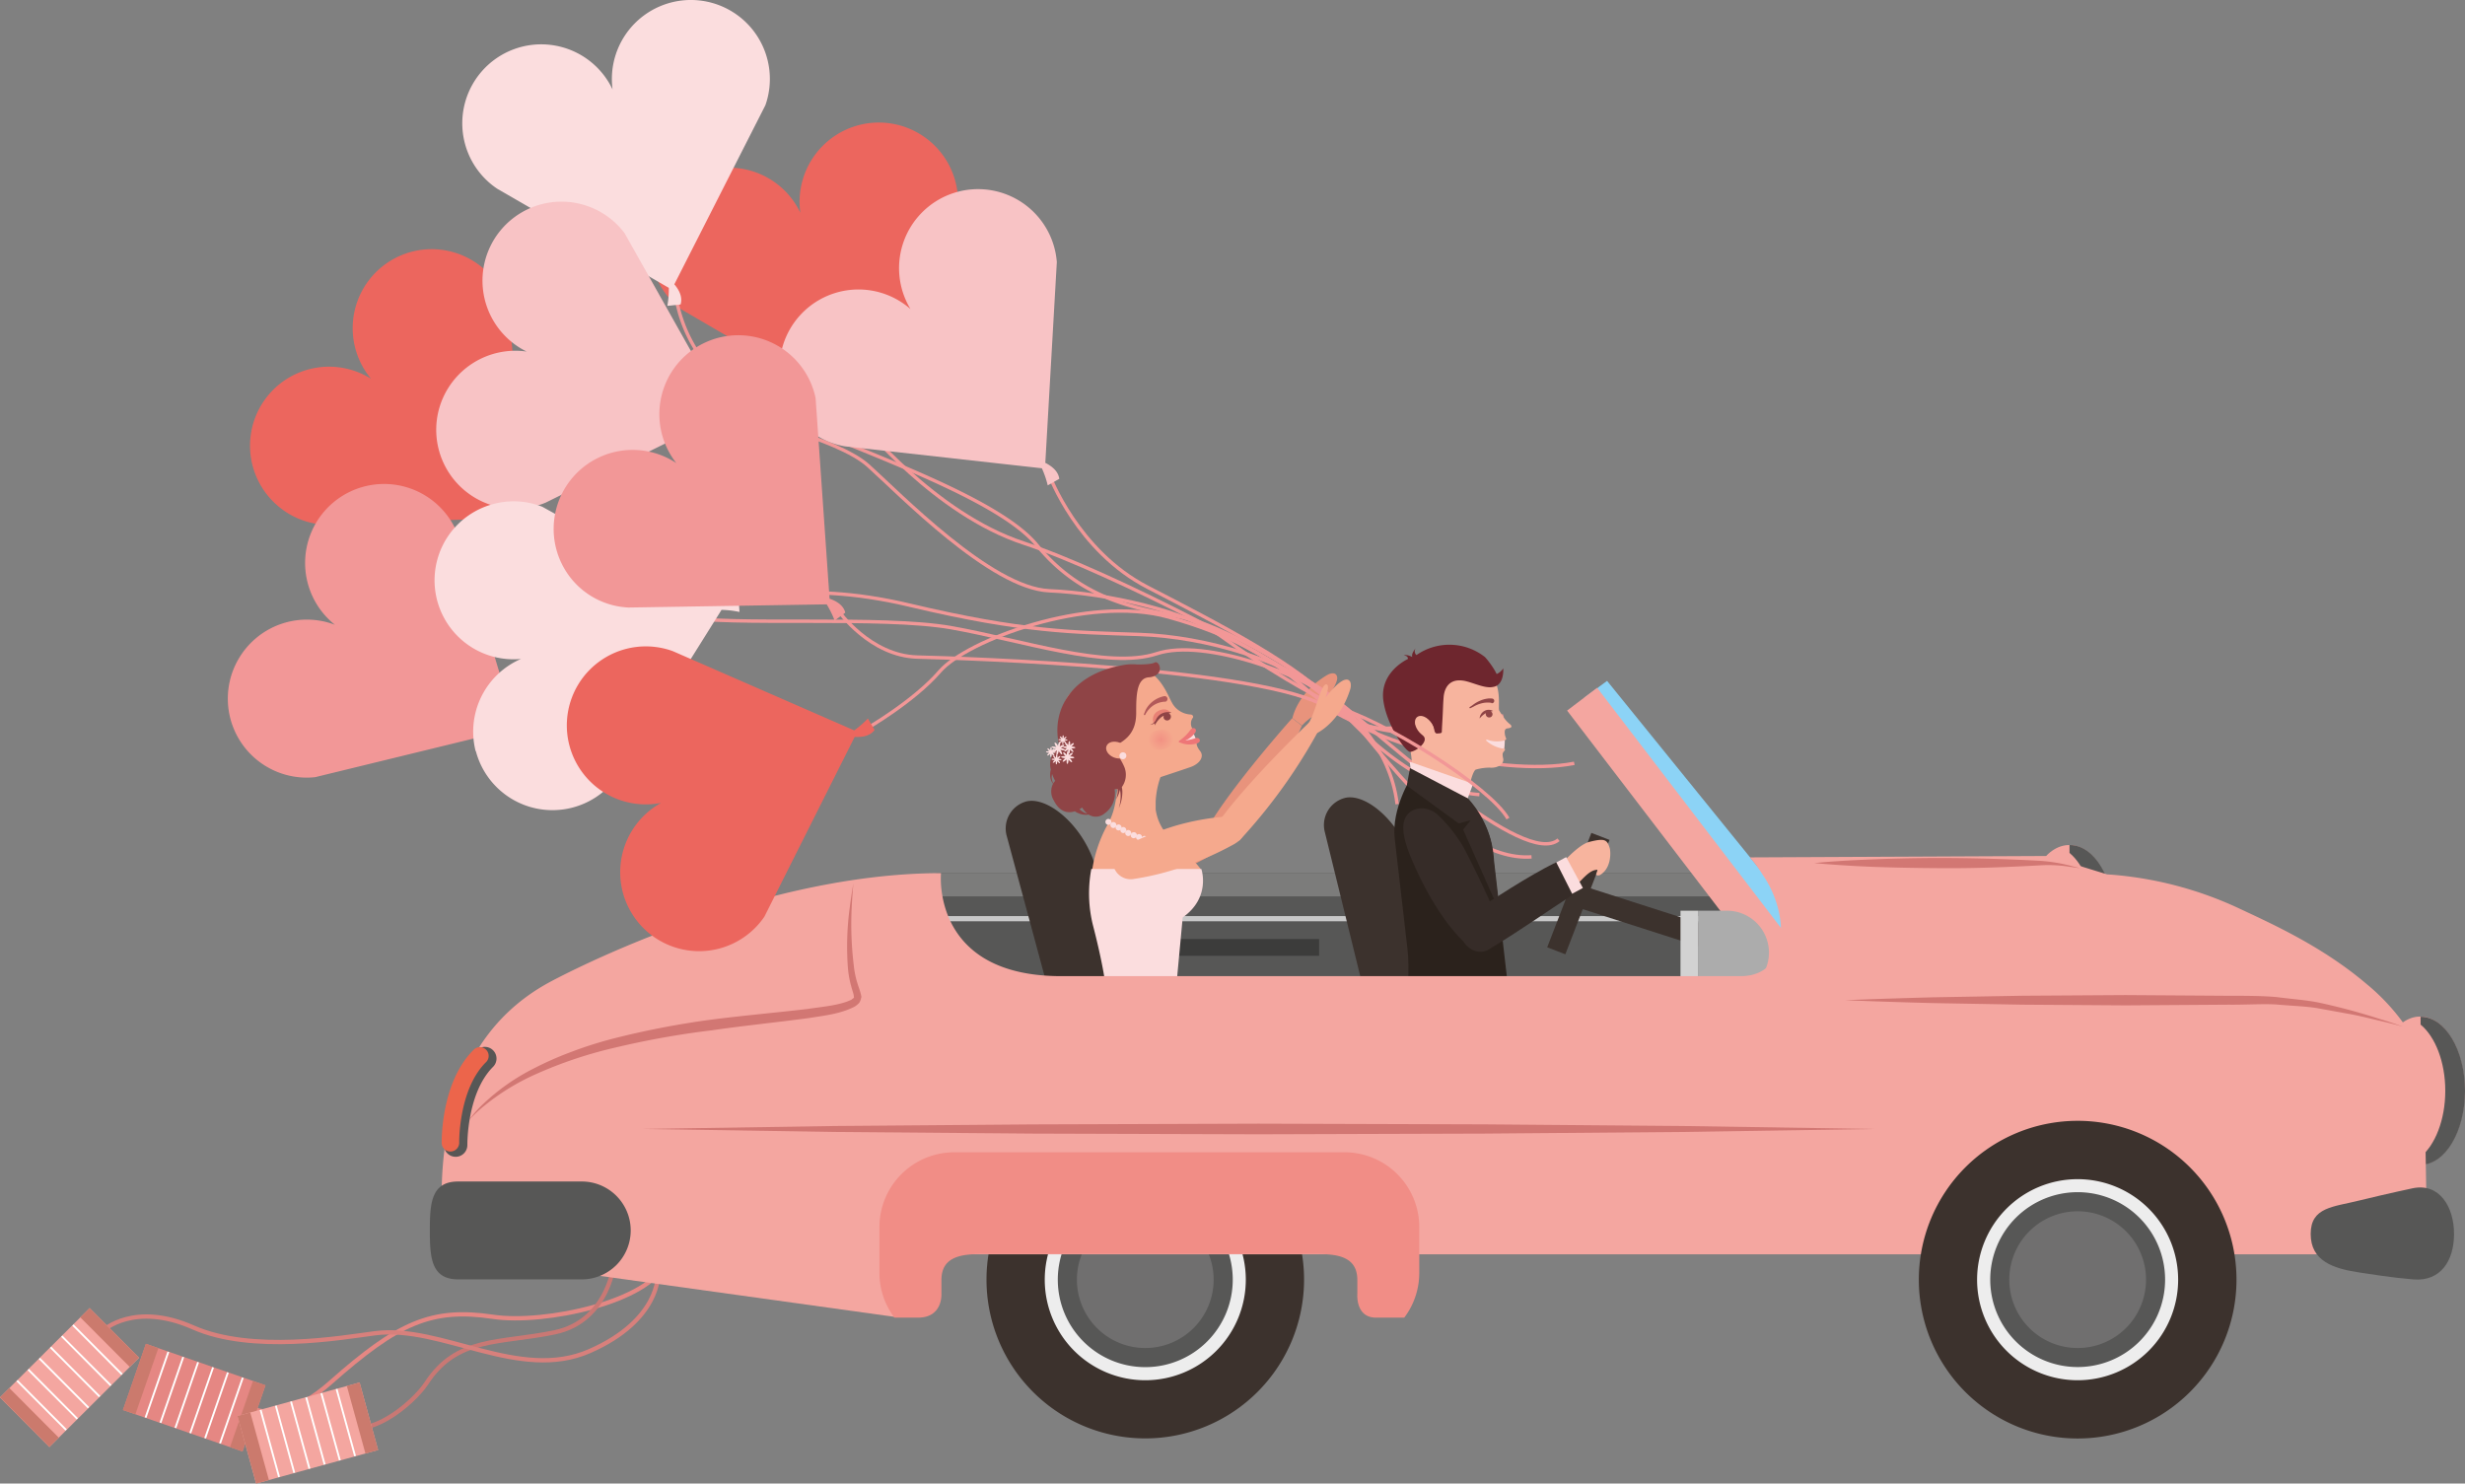 <svg xmlns="http://www.w3.org/2000/svg" xmlns:xlink="http://www.w3.org/1999/xlink" viewBox="0 0 528.91 318.31"><rect x="0" y="0" width="528.91" height="318.31" fill="#808080" stroke="none"/><defs><style>.cls-1,.cls-10,.cls-16,.cls-4,.cls-5,.cls-7{fill:none;stroke-miterlimit:10;}.cls-1{stroke:#e58783;}.cls-1,.cls-5,.cls-7{stroke-width:0.92px;}.cls-2{fill:#e58783;}.cls-3{fill:#cb7a6d;}.cls-4{stroke:#fff;stroke-width:0.4px;}.cls-5{stroke:#c97874;}.cls-6{fill:#f4a6a0;}.cls-7{stroke:#d8807c;}.cls-8{fill:#575756;}.cls-9{fill:#7c7c7b;}.cls-10{stroke:#c8c8c8;stroke-width:1.11px;}.cls-11{fill:#3c3c3b;}.cls-12{fill:#3c322d;}.cls-13{fill:#eed596;}.cls-14{fill:#e8937c;}.cls-15{fill:#ec665e;}.cls-16{stroke:#f29797;stroke-width:0.73px;}.cls-17{fill:#f29797;}.cls-18{fill:#fbddde;}.cls-19{fill:#f8c3c5;}.cls-20{fill:#f5a98d;}.cls-21{fill:#b25a5a;}.cls-22{fill:#ee7677;}.cls-23{fill:#e88175;}.cls-24{fill:url(#radial-gradient);}.cls-25{fill:#8f4446;}.cls-26{fill:#8cd3f6;}.cls-27{fill:#f7b49e;}.cls-28{fill:#6e262e;}.cls-29{fill:#2b221c;}.cls-30{fill:#362c28;}.cls-31{fill:#acacac;}.cls-32{fill:#d2d2d2;}.cls-33{fill:#ededed;}.cls-34{fill:#706f6f;}.cls-35{fill:#d27773;}.cls-36{fill:#f18d86;}.cls-37{fill:#ec654b;}</style><radialGradient id="radial-gradient" cx="-1618.38" cy="605.28" r="2.74" gradientTransform="translate(1302.92 -1210.6) rotate(-31.91)" gradientUnits="userSpaceOnUse"><stop offset="0" stop-color="#f29183"/><stop offset="1" stop-color="#f5a98d"/></radialGradient></defs><title>car</title><g id="Layer_2" data-name="Layer 2"><g id="Capa_1" data-name="Capa 1"><path class="cls-1" d="M49.33,298.51s7.05,11,21.58-1.87,21.7-16.06,34.86-14.11c11.2,1.66,33.82-3.32,36.93-11.62"/><rect class="cls-2" x="34.15" y="286.3" width="15.03" height="27.16" transform="translate(-255.31 241.02) rotate(-70.88)"/><polygon class="cls-3" points="29.05 303.45 26.38 302.53 31.3 288.32 33.98 289.25 29.05 303.45"/><polygon class="cls-3" points="52.04 311.43 49.36 310.49 54.28 296.3 56.96 297.22 52.04 311.43"/><line class="cls-4" x1="36.13" y1="290.05" x2="31.23" y2="304.16"/><line class="cls-4" x1="39.32" y1="291.16" x2="34.43" y2="305.26"/><line class="cls-4" x1="42.51" y1="292.27" x2="37.63" y2="306.37"/><line class="cls-4" x1="45.72" y1="293.38" x2="40.82" y2="307.49"/><line class="cls-4" x1="48.9" y1="294.48" x2="44.01" y2="308.59"/><line class="cls-4" x1="52.1" y1="295.59" x2="47.21" y2="309.7"/><path class="cls-5" d="M131.91,270.29s-1,13.07-12.86,15.56-21,.83-27.6,11C88.72,301,78,310.34,72.16,304.53"/><polygon class="cls-6" points="81.13 311.11 54.95 318.31 50.97 303.81 77.16 296.62 81.13 311.11"/><rect class="cls-3" x="52.91" y="303.17" width="2.84" height="15.03" transform="translate(-80.7 25.65) rotate(-15.43)"/><polygon class="cls-3" points="81.13 311.11 78.41 311.86 74.42 297.37 77.16 296.62 81.13 311.11"/><line class="cls-4" x1="55.92" y1="302.5" x2="59.88" y2="316.9"/><line class="cls-4" x1="59.19" y1="301.61" x2="63.14" y2="316"/><line class="cls-4" x1="62.44" y1="300.71" x2="66.4" y2="315.11"/><line class="cls-4" x1="65.71" y1="299.81" x2="69.66" y2="314.21"/><line class="cls-4" x1="68.96" y1="298.92" x2="72.92" y2="313.32"/><line class="cls-4" x1="72.22" y1="298.02" x2="76.19" y2="312.42"/><path class="cls-7" d="M22.15,285.44s6.64-6.23,19.3-.63,31.88,2.18,39,1.25c14.31-1.87,30.94,10.46,46.08,3.82s14.66-16.49,14.66-16.49"/><rect class="cls-6" x="1.34" y="288.04" width="27.16" height="15.03" transform="translate(-204.21 96.67) rotate(-44.88)"/><polygon class="cls-3" points="12.61 308.46 10.6 310.46 0 299.81 2 297.81 12.61 308.46"/><rect class="cls-3" x="22.12" y="279.45" width="2.83" height="15.03" transform="translate(-195.73 100.35) rotate(-44.91)"/><line class="cls-4" x1="3.66" y1="296.23" x2="14.2" y2="306.81"/><line class="cls-4" x1="6.06" y1="293.84" x2="16.59" y2="304.42"/><line class="cls-4" x1="8.46" y1="291.46" x2="18.99" y2="302.04"/><line class="cls-4" x1="10.85" y1="289.07" x2="21.38" y2="299.65"/><line class="cls-4" x1="13.25" y1="286.68" x2="23.78" y2="297.26"/><line class="cls-4" x1="15.65" y1="284.3" x2="26.18" y2="294.88"/><rect class="cls-8" x="200.9" y="187.35" width="184.35" height="28.18"/><rect class="cls-9" x="200.9" y="187.35" width="184.35" height="4.97"/><line class="cls-10" x1="202" y1="197.11" x2="372.54" y2="197.11"/><rect class="cls-11" x="251.26" y="201.48" width="31.78" height="3.59"/><path class="cls-12" d="M225.36,214l18.27,1.2L235.07,186c-2.51-8.71-10.1-15.09-14.75-14.07a6,6,0,0,0-4.28,7.53Z"/><rect class="cls-13" x="182.39" y="226.58" width="314.62" height="41.99"/><path class="cls-14" d="M263.19,181.44c1.55-1,2.68-2.79,2.06-4.32h0c-.62-1.52-2.41-1.71-4.24-1.49a52.24,52.24,0,0,0-10.69,2.81,64.07,64.07,0,0,0-10.48,5.24c-1.52,1-2.79,2.45-1.92,4.6a3.83,3.83,0,0,0,4.51,2.17,58.13,58.13,0,0,0,10.66-3.58A66.47,66.47,0,0,0,263.19,181.44Z"/><path class="cls-14" d="M264.35,180.47a117.68,117.68,0,0,0,15-24.76l-2.09-1.61s-12.08,13.49-17.7,22.73c0,0-1.18,2.54.75,4C262,182.14,264.35,180.47,264.35,180.47Z"/><path class="cls-14" d="M277.31,154.1s1-5.46,7.48-9.28c.52-.31,1.73-.71,2.06.23.17.46.08,1-.5,2.18a19.42,19.42,0,0,1-2.15,3.2c.95-.58,2.42-1.5,2.71-.85.43,1-4.7,3.5-6.4,5a6.64,6.64,0,0,0-1.11,1.09Z"/><path class="cls-15" d="M59.31,108.27a16.95,16.95,0,0,1,20.3-27,16.95,16.95,0,1,1,29.54-14.63h0l4,43c1.45.47,3,1.34,3.44,3l-2.25,1.76a19.9,19.9,0,0,0-1.79-3.44l-42.45,1.64A16.83,16.83,0,0,1,59.31,108.27Z"/><path class="cls-16" d="M115,112.16s19.14,17.92,30.51,20.1,43.6-.24,58.62,2.42,33.66,9,44.08,5.57,32,4.84,38.27,10.17,24.46,34.64,42.14,33.43"/><path class="cls-17" d="M51.12,141.5a16.94,16.94,0,0,1,20.74-7.45A16.95,16.95,0,1,1,98.3,114.87l12.24,40.68a20.16,20.16,0,0,0,3.84.58l-.93,2.7c-1.67.12-3-1.08-3.91-2.3L67.61,166.75h0a16.94,16.94,0,0,1-16.5-25.24Z"/><path class="cls-16" d="M185,90.84s15.49,19.38,34.63,25.68,58.43,27,64,32.57,13.26,12.23,38.94,4.48"/><path class="cls-15" d="M146,66.27a16.94,16.94,0,1,1,25.73-20.61A17,17,0,1,1,204.1,50.2L184.7,88a19.25,19.25,0,0,0,2.36,3.08l-2.55,1.3c-1.29-1.07-1.41-2.86-1.22-4.37L146,66.27Z"/><path class="cls-16" d="M145,63.48a31.39,31.39,0,0,0,15,22c13.56,8,52.55,19.37,62.48,31.48s21.8,13.56,31.25,15.5,28.34,13.32,32.7,18.41,17.19,18.65,31,19.62"/><path class="cls-18" d="M99.87,31.2a16.94,16.94,0,0,1,31.57-12,16.95,16.95,0,1,1,32.79,3.37h0L144.69,61c1,1.17,1.84,2.74,1.34,4.33l-2.84.29a19.88,19.88,0,0,0,.32-3.86l-36.8-21.25A16.89,16.89,0,0,1,99.87,31.2Z"/><path class="cls-19" d="M94.37,87.17A17,17,0,0,1,113,75.43,16.95,16.95,0,1,1,134,50h0l21.17,37.6c1.51-.17,3.3,0,4.34,1.29l-1.33,2.52a19.74,19.74,0,0,0-3-2.41l-38.09,18.84A16.94,16.94,0,0,1,94.37,87.17Z"/><path class="cls-16" d="M157.91,89.15s21.62,4.72,28.34,10.72,26.33,26.33,38.87,26.88,29.61,4.36,37.24,10,20.7,13.44,23.61,14.17,12.35,9.26,13.81,21.62"/><path class="cls-16" d="M225.18,102s6,16.22,21.07,24,34.21,17.62,39.54,25.13,35.55,15.8,52,12.65"/><path class="cls-19" d="M171.27,90a16.94,16.94,0,0,1,24.09-23.69,16.95,16.95,0,1,1,31.4-10.08h0l-2.47,43.08c1.36.68,2.78,1.77,3,3.43l-2.48,1.4a20.23,20.23,0,0,0-1.26-3.67l-42.23-4.7A16.78,16.78,0,0,1,171.27,90Z"/><path class="cls-18" d="M102.05,161.15a17,17,0,0,1,9.73-19.77A16.94,16.94,0,0,1,106,108.1a16.74,16.74,0,0,1,10.36.63h0l37.75,20.91c1.2-.93,2.8-1.74,4.37-1.18l.19,2.84a20.57,20.57,0,0,0-3.85-.45l-22.55,36a17,17,0,0,1-30.17-5.7Z"/><path class="cls-16" d="M157.12,129.59s13.56-5.57,38,.24,35.11,5.82,49.4,6.3S276,141.7,286.7,150.18s40.44,36.09,47.71,30"/><path class="cls-16" d="M179.89,131.05s6.78,9.69,17,9.93,74.62,2.36,87.94,10.84,17.65,2.72,28.31-.19"/><path class="cls-17" d="M124.22,125.91a16.95,16.95,0,0,1,20.9-26.55A16.94,16.94,0,1,1,175,85.4h0l3,43.05c1.44.5,3,1.4,3.37,3l-2.28,1.7a20.54,20.54,0,0,0-1.71-3.48l-42.49.68A16.81,16.81,0,0,1,124.22,125.91Z"/><path class="cls-20" d="M257.56,186.35h0a45.16,45.16,0,0,0-5.59-5.81,10.44,10.44,0,0,1-4-6.87c0-.88,0,0,0-1.77a18.64,18.64,0,0,1,1.47-6.3l-10.24-1.49a10.38,10.38,0,0,1,.7,4.37c-.51,3.15-.59,5.68-2.51,8.93A29.19,29.19,0,0,0,234.3,187l0,.31h23.27v-.94Z"/><path class="cls-18" d="M251.36,180.54a.64.64,0,0,0,.76.5.63.63,0,0,0,.5-.75.64.64,0,0,0-.75-.51A.65.65,0,0,0,251.36,180.54Z"/><path class="cls-18" d="M250.07,180.64a.63.63,0,0,0,.76.5.64.64,0,0,0,.5-.76.64.64,0,0,0-1.26.26Z"/><path class="cls-18" d="M248.75,180.61a.64.64,0,1,0,.5-.76A.64.64,0,0,0,248.75,180.61Z"/><path class="cls-18" d="M247.5,180.51a.65.65,0,0,0,.76.5.64.64,0,0,0,.5-.76.65.65,0,0,0-.76-.51A.66.66,0,0,0,247.5,180.51Z"/><path class="cls-18" d="M246.21,180.35a.65.65,0,0,0,.76.51.64.64,0,1,0-.76-.51Z"/><path class="cls-18" d="M244.93,180.12a.64.64,0,0,0,.76.5.64.64,0,1,0-.76-.5Z"/><path class="cls-18" d="M243.76,179.73a.65.65,0,0,0,.77.5.64.64,0,0,0-.26-1.26A.64.64,0,0,0,243.76,179.73Z"/><path class="cls-18" d="M242.62,179.33a.63.63,0,0,0,.75.5.64.64,0,1,0-.25-1.25A.62.62,0,0,0,242.62,179.33Z"/><path class="cls-18" d="M241.45,178.86a.64.64,0,0,0,1.26-.26.64.64,0,0,0-.76-.5A.64.64,0,0,0,241.45,178.86Z"/><path class="cls-18" d="M240.4,178.22a.64.64,0,0,0,.75.51.67.67,0,0,0,.51-.76.65.65,0,0,0-.76-.51A.63.63,0,0,0,240.4,178.22Z"/><path class="cls-18" d="M239.38,177.66a.64.64,0,1,0,1.26-.25.64.64,0,0,0-.76-.5A.63.63,0,0,0,239.38,177.66Z"/><path class="cls-18" d="M238.27,177.15a.63.63,0,0,0,.75.5.64.64,0,1,0-.25-1.26A.63.63,0,0,0,238.27,177.15Z"/><path class="cls-18" d="M237.2,176.47a.64.64,0,1,0,.5-.76A.64.64,0,0,0,237.2,176.47Z"/><path class="cls-20" d="M251.6,151a4.84,4.84,0,0,0,3.8,2.3c.51,0,.78.47.51.75a2.07,2.07,0,0,0-.1,2.21c.28.68-.08,1,.27,1.41.14.18.12.78.28.86s.66.38.43.73c0,0-.28.62.71,1.87s-.17,2.78-2,3.43c-1.13.41-6.18,2.07-7.39,2.48a63.68,63.68,0,0,1-7.55,2.28,17.24,17.24,0,0,1-3.44-.33c-5.34-.22-13.53-8.57-8.22-19.16,1.38-2.73,7.78-6.11,12.59-6.81a6.9,6.9,0,0,1,6.12,1.87c1.94,1.68,3,4.19,3.66,5.51Z"/><path class="cls-21" d="M249.94,150.55a5,5,0,0,0-2.43.78,5.24,5.24,0,0,0-1.77,2,.15.15,0,0,1-.2.1.17.17,0,0,1-.09-.21l.35-.85a5.35,5.35,0,0,1,1.25-1.63,6,6,0,0,1,2.74-1.37h0a.61.61,0,0,1,.22,1.2Z"/><path class="cls-18" d="M256.06,157.39a4,4,0,0,1,.56,1.4l-2.7.2Z"/><path class="cls-22" d="M255.85,156.27c-.22.09-.36.23-.7.72a11.14,11.14,0,0,1-2.1,1.95c-.16.11-.09.34.08.31a5.16,5.16,0,0,0,3.32-2.06s.35-.56,0-.83A.57.57,0,0,0,255.85,156.27Z"/><path class="cls-22" d="M257,158.36c-.24-.06-.44,0-1,.18a10.07,10.07,0,0,1-2.83.4c-.2,0-.28.23-.13.3a5.21,5.21,0,0,0,3.91.22s.61-.26.49-.68A.55.55,0,0,0,257,158.36Z"/><path class="cls-23" d="M251.17,152.88c-.56-.7-1.55-1-2.87-.21a2,2,0,0,0-.58,2.8,7.8,7.8,0,0,1,1.44-1.71A4.38,4.38,0,0,1,251.17,152.88Z"/><path class="cls-24" d="M252.21,158.14c.2,1.17-1.05,2.36-2.81,2.67s-3.35-.39-3.55-1.55,1.05-2.36,2.81-2.67S252,157,252.21,158.14Z"/><path class="cls-25" d="M247.77,142.15c-.88.5-3.82.41-3.89.41a10.52,10.52,0,0,0-2.89.14c-12.58,2.22-15.51,11.3-13.56,17.72a4.15,4.15,0,0,0-2,2.55,4.57,4.57,0,0,0,.05,2.14,4,4,0,0,0-.12,1.62,2.88,2.88,0,0,0,.59,1.43,3.69,3.69,0,0,0,.17,3.6c1.35,2.67,3.19,2.73,4.5,2.31a4.58,4.58,0,0,0,1.73.7,3.38,3.38,0,0,0,1.23,0,2.87,2.87,0,0,0,3.39-.21,5.28,5.28,0,0,0,2.19-5.2,5.19,5.19,0,0,0,.64-.09,4.14,4.14,0,0,1,0,.86,5.61,5.61,0,0,1-.34,1.37,6,6,0,0,0,.64-1.3,6.49,6.49,0,0,0,.19-.76c0,.1.05.21.07.3a7.08,7.08,0,0,1,.09,1.22,9,9,0,0,1-.4,2.45,8.4,8.4,0,0,0,.77-3.71,7.86,7.86,0,0,0-.11-.83,4.47,4.47,0,0,0,.58-4.2,12.22,12.22,0,0,0-2.86-4.17c2.53-1.39,5.37-2.72,5.36-7.54,0-3.46,0-7.48,2.74-7.64a2.87,2.87,0,0,0,.64-.1h0C250,144.5,248.66,141.64,247.77,142.15ZM226,168.08a2.68,2.68,0,0,1-.34-1.37,3.62,3.62,0,0,1,.09-.66,10.39,10.39,0,0,0,.65,1.5A2.63,2.63,0,0,0,226,168.08Zm6.51,6.19a4,4,0,0,1-.88-.64,4.6,4.6,0,0,0,.56-.37,4.72,4.72,0,0,0,1.11,1.29A3.24,3.24,0,0,1,232.47,174.27Z"/><path class="cls-18" d="M228.33,159.81c-.06-.1-.4,0-.77.23l-.19.13.06-.22c.1-.42.08-.79,0-.82s-.3.29-.4.72a2.07,2.07,0,0,0,0,.22l-.1-.2c-.24-.37-.51-.61-.61-.55s0,.42.22.79l.13.19a.79.79,0,0,0-.22-.06c-.43-.1-.78-.09-.81,0s.28.29.71.39l.23,0-.2.11c-.37.23-.62.5-.55.61s.41,0,.78-.23l.19-.13a.9.9,0,0,0-.06.22c-.11.42-.08.79,0,.82s.3-.3.4-.72a1.7,1.7,0,0,0,0-.22l.12.2c.23.37.49.61.6.55s0-.42-.22-.79a1.24,1.24,0,0,0-.14-.18l.22.06c.43.09.79.07.82,0s-.29-.3-.71-.4l-.23,0,.2-.11C228.16,160.19,228.41,159.92,228.33,159.81Z"/><path class="cls-18" d="M230.5,162.55c0-.12-.31-.23-.71-.25h-.21a1.07,1.07,0,0,0,.16-.14c.3-.26.49-.54.41-.63s-.38.06-.68.33l-.15.15,0-.21c0-.4-.06-.72-.17-.73s-.22.3-.24.7a1.55,1.55,0,0,0,0,.21l-.13-.16c-.26-.29-.55-.48-.63-.4s.06.38.32.67l.15.15-.22,0c-.39,0-.71.05-.72.16s.31.23.71.25h.21l-.17.13c-.29.27-.47.55-.4.64s.37-.06.68-.33l.15-.14a1.25,1.25,0,0,0,0,.21c0,.39,0,.72.15.73s.23-.31.25-.71a1.48,1.48,0,0,0,0-.21.91.91,0,0,0,.13.16c.27.3.55.48.63.4s-.06-.37-.32-.67a1.06,1.06,0,0,0-.15-.15l.21,0C230.16,162.73,230.5,162.66,230.5,162.55Z"/><path class="cls-18" d="M227.77,163c0-.09-.23-.17-.53-.19h-.16l.13-.1c.22-.19.35-.41.3-.47s-.29,0-.51.25a.52.52,0,0,0-.11.1c0-.05,0-.1,0-.16,0-.29,0-.54-.13-.54s-.17.23-.18.53v.16a1.47,1.47,0,0,1-.1-.13c-.2-.22-.41-.36-.48-.3s0,.29.25.51l.11.11-.16,0c-.29,0-.54,0-.55.13s.24.17.54.18h.15l-.12.09c-.23.2-.36.41-.31.47s.29,0,.51-.24a.57.57,0,0,0,.11-.11c0,.05,0,.1,0,.16,0,.3,0,.54.12.55s.16-.24.19-.53v-.16a.53.53,0,0,0,.1.12c.19.22.4.36.47.3s0-.28-.25-.5l-.1-.11h.15C227.52,163.17,227.76,163.11,227.77,163Z"/><path class="cls-18" d="M230.73,160.41c0-.11-.29-.21-.66-.23h-.2l.15-.12c.28-.25.45-.51.38-.59s-.36,0-.63.3l-.15.14a1.23,1.23,0,0,0,0-.2c0-.37,0-.68-.15-.69s-.21.3-.23.67a.67.67,0,0,0,0,.2,1.83,1.83,0,0,0-.13-.16c-.25-.28-.52-.45-.59-.37s.05.35.3.63l.13.14-.19,0c-.37,0-.68.05-.68.15s.29.21.66.23h.2l-.16.12c-.27.25-.45.52-.38.6s.36-.06.64-.3c.06,0,.1-.1.15-.15l0,.2c0,.37,0,.68.15.69s.22-.29.24-.67v-.2a.91.91,0,0,0,.13.16c.24.28.51.45.59.38s-.06-.36-.31-.64l-.13-.14.19,0C230.42,160.58,230.72,160.51,230.73,160.41Z"/><path class="cls-18" d="M229.05,158.79c0-.08-.21-.15-.48-.17h-.15l.12-.09c.2-.19.33-.38.28-.43s-.26,0-.47.22l-.1.1a.77.77,0,0,1,0-.15c0-.27,0-.49-.12-.5s-.16.21-.17.49v.14l-.09-.11c-.18-.2-.37-.33-.44-.27s.05.25.23.46l.1.1-.14,0c-.28,0-.51,0-.51.12s.22.15.48.17h.15a.44.44,0,0,0-.11.09c-.2.18-.32.37-.28.43s.27,0,.47-.22l.1-.1s0,.09,0,.14c0,.27,0,.5.11.5s.15-.21.17-.48a.38.38,0,0,0,0-.15l.09.11c.18.21.37.33.43.28s0-.26-.22-.46a.52.52,0,0,0-.1-.11l.15,0C228.83,158.91,229.05,158.86,229.05,158.79Z"/><path class="cls-18" d="M226.55,161.42c0-.09-.24-.17-.54-.18a.85.85,0,0,0-.16,0,.69.69,0,0,0,.13-.11c.23-.2.36-.41.3-.47s-.28,0-.51.24l-.11.11s0-.1,0-.15c0-.31,0-.55-.12-.56s-.17.24-.19.54V161l-.1-.13c-.2-.22-.41-.36-.48-.3s.05.29.25.51l.11.11H225c-.29,0-.55,0-.55.12s.24.17.54.19h.15l-.12.1c-.23.2-.36.41-.3.48s.28,0,.51-.25l.11-.11s0,.1,0,.16c0,.3,0,.54.12.55s.18-.23.2-.53v-.16l.09.12c.21.22.42.36.49.3s0-.28-.25-.5a.63.63,0,0,0-.11-.12H226C226.3,161.56,226.54,161.51,226.55,161.42Z"/><path class="cls-20" d="M240.25,159.35c1.23.48,1.94,1.58,1.59,2.45s-1.61,1.2-2.83.72-1.93-1.58-1.59-2.45S239,158.87,240.25,159.35Z"/><path class="cls-18" d="M241.58,161.78a.75.75,0,0,1-.24,1,.76.76,0,0,1-1.05-.24.76.76,0,0,1,1.29-.8Z"/><path class="cls-25" d="M246.75,155.51a2,2,0,0,0,1.24-1,2.76,2.76,0,0,1,.87-1.16,2.93,2.93,0,0,1,2.49-.46l-.58.2a.7.7,0,0,1,.37.29.81.81,0,0,1-1.37.86.8.8,0,0,1-.06-.69,5.5,5.5,0,0,0-.48.28,5.2,5.2,0,0,0-1.45,1.81,2.85,2.85,0,0,1,0-.51A1.73,1.73,0,0,1,246.75,155.51Z"/><path class="cls-18" d="M237.07,220.69l14.47.06,2.23-23.9c6.13-4.34,4-10.4,4-10.4H234.16a28.32,28.32,0,0,0,.32,11.94C238.29,213.05,238.11,219.34,237.07,220.69Z"/><path class="cls-12" d="M292.81,213.29,311,214.93l-7.85-29.35c-2.29-8.77-9.73-15.33-14.39-14.42a6,6,0,0,0-4.48,7.42Z"/><polygon class="cls-12" points="377.52 207.24 337.83 194.5 339.31 189.97 378.99 202.7 377.52 207.24"/><rect class="cls-12" x="325.52" y="189.65" width="26.31" height="4.17" transform="translate(37.82 438.62) rotate(-68.89)"/><polygon class="cls-26" points="390.39 202.31 383.93 207.2 339.93 149.69 344.83 146.09 390.39 202.31"/><polygon class="cls-6" points="387.05 205.51 380.59 210.4 336.25 152.46 342.7 147.57 387.05 205.51"/><path class="cls-27" d="M323.94,155.34a6.14,6.14,0,0,1-1.26-1.37c-.29-.4-.61-.89-1-1.5a2.56,2.56,0,0,1-.07-.61c0-1.27.17-3.61-.77-5.6a6,6,0,0,0-2.46-5c-7.25-4.53-15.3,0-15.95.38,0,0-5.77,2.58-5.09,8.46.6,5.21,2.65,9.3,5.27,10.85a19.68,19.68,0,0,1,.35,3.42c.12,1.87-.23,10.21-.23,10.21l12.49-1.44c-.81-1.44.47-7.32,1.39-8a10.87,10.87,0,0,1,3-.44c1.74.17,3.2-.77,2.92-2a3.12,3.12,0,0,1-.11-1c.11-.4.38-.51.49-.82.05-.14,0-.22-.18-.26a8.74,8.74,0,0,0,.16-1.8c.35-.11.32-.36.23-.51a3,3,0,0,1-.22-.73c-.05-.49-.16-1.22.56-1.3C324.77,156.15,324.25,155.58,323.94,155.34Z"/><path class="cls-28" d="M302.1,141.39c0-.78-.9-.74-.9-.74.72-.33,1.83.32,1.83.32-.28-.75.73-1.88.73-1.88a1.09,1.09,0,0,0,.17,1.46,12.34,12.34,0,0,1,14.71.44,18.32,18.32,0,0,1,2.13,2.93c.12.23.25.47.36.7a3.28,3.28,0,0,0,1.42-1.22s.3,3.69-2.26,4c-1.48.3-3.52-.62-5.3-1.13-3.39-1-5,.65-5.24,3.34-.14,1.9-.11,2.39-.25,4.87-.05.93-.08,1.19-.13,2.52,0,.39-.55.33-1,.38s-.58-.6-.63-.79a3.52,3.52,0,0,0-2.31-2.68c-.93-.29-1.24.07-1.51.5-.68,1,.36,2.07,1.59,3.62.91,1.15-1.52,3.13-2.89,3.29-1,.11-5.21-5.94-5.82-11.2C296.12,144.06,302.1,141.39,302.1,141.39Z"/><path class="cls-27" d="M307.07,155.06c.8,1.17.81,2.48,0,2.93s-2.07-.14-2.86-1.31-.82-2.49,0-2.93S306.27,153.89,307.07,155.06Z"/><path class="cls-25" d="M320,150.8a5.31,5.31,0,0,0-2.3.16,6.49,6.49,0,0,0-1.52.65l-.69.34h0a.13.13,0,0,1-.17-.05.14.14,0,0,1,0-.16l.66-.45a6.62,6.62,0,0,1,1.51-.91,5.87,5.87,0,0,1,1.77-.5,3.07,3.07,0,0,1,.83,0h.09a.48.48,0,1,1-.13,1Z"/><path class="cls-18" d="M319.1,158.7s-.31-.07-.19.22a6.82,6.82,0,0,0,3.82,1.72l0-.15a7.17,7.17,0,0,0,.11-1.63A6.25,6.25,0,0,1,319.1,158.7Z"/><path class="cls-25" d="M319.87,152.65l.49-.1a1.86,1.86,0,0,0-1.88,0,2,2,0,0,0-.71.69,1.88,1.88,0,0,0-.29.91,5.35,5.35,0,0,1,1.27-1.11s0,0,.06,0a.73.73,0,0,0,0,.29.71.71,0,0,0,.8.6.68.68,0,0,0,.63-.76A.62.62,0,0,0,319.87,152.65Z"/><polygon class="cls-18" points="302.49 163.44 316.08 168.18 314.9 171.36 302.87 166.71 302.49 163.44"/><path class="cls-29" d="M302,203.61c-.6-5.29-2.25-19.52-2.74-23.68-.74-6.44,3.56-13.18,3.56-13.18l12.1,4.58s4.59,5.23,5.21,10.57l5.29,45.78c-2.19.49-20,4.35-24.89,1.71C300.57,229.39,302.9,211.09,302,203.61Z"/><path class="cls-30" d="M301.85,168.56l.69-3.76L315,171.33a21.37,21.37,0,0,1,5.57,13.32l1.28,11.12L313.94,178l1.63-2-2.56.68Z"/><path class="cls-27" d="M334.92,185.54s3.65-4.3,6.11-4.91c3.43-.87,3.82-.4,4.36,1.33.23.73.43,4.23-2,5.73a.84.84,0,0,1-.94,0s.36-1.07.32-1.07c-1.91,0-3.35,2.36-5.34,4Z"/><rect class="cls-18" x="335.04" y="184.18" width="2.99" height="7.53" transform="translate(-48.9 183.13) rotate(-28.47)"/><path class="cls-30" d="M301.1,177.92c.11,2.63,1.53,6,3.06,9.27,5.12,10.92,10.18,15.09,10.18,15.09l6.68-5.82s-3-7.07-6.92-14.54a31.38,31.38,0,0,0-5.7-7.19C305.7,172.35,300.88,173.17,301.1,177.92Z"/><path class="cls-30" d="M316.1,195.7c4-2.56,11.4-7.52,17.81-10.71l3.54,7c-5.35,3.46-11.37,7.73-18,11.72C315.57,206.05,310,199.6,316.1,195.7Z"/><path class="cls-31" d="M370.56,195.4h-6.22v18h6.22a9,9,0,0,0,0-18Z"/><rect class="cls-32" x="360.58" y="195.4" width="3.76" height="17.97"/><path class="cls-12" d="M279.81,274.55a34.07,34.07,0,1,1-34.07-34.07A34.07,34.07,0,0,1,279.81,274.55Z"/><path class="cls-33" d="M267.31,274.55A21.57,21.57,0,1,1,245.74,253,21.57,21.57,0,0,1,267.31,274.55Z"/><path class="cls-8" d="M264.51,274.55a18.77,18.77,0,1,1-18.77-18.76A18.77,18.77,0,0,1,264.51,274.55Z"/><path class="cls-34" d="M260.41,274.55a14.67,14.67,0,1,1-14.67-14.66A14.67,14.67,0,0,1,260.41,274.55Z"/><path class="cls-6" d="M528.82,234c0,8.77-4.27,15.88-9.53,15.88s-9.53-7.11-9.53-15.88,4.26-15.89,9.53-15.89S528.82,225.26,528.82,234Z"/><path class="cls-8" d="M519.38,218.15h0v1.68c3.14,2.59,5.3,8,5.3,14.21s-2.16,11.61-5.3,14.2v1.68h0c5.26,0,9.53-7.11,9.53-15.88S524.64,218.15,519.38,218.15Z"/><path class="cls-6" d="M453.54,197.2c0,8.77-4.27,15.89-9.54,15.89s-9.52-7.12-9.52-15.89,4.26-15.89,9.52-15.89S453.54,188.43,453.54,197.2Z"/><path class="cls-8" d="M444.1,181.31h-.05V183c3.14,2.6,5.3,8,5.3,14.21s-2.16,11.61-5.3,14.2v1.68h.05c5.27,0,9.53-7.12,9.53-15.89S449.37,181.31,444.1,181.31Z"/><path class="cls-6" d="M520.82,269.12l-.61-36.84a22.15,22.15,0,0,0-4.49-12.73,44.87,44.87,0,0,0-7.91-8.41c-9.41-8-20.05-12.8-27.2-16.15a79.25,79.25,0,0,0-28.51-7.39l-12.75-3.94-63.91.3a23.75,23.75,0,0,1,2.77,3.73c5.88,8.42,5.84,21.75-4.74,21.75H227.69c-28,0-25.78-22.1-25.78-22.1-41.25,0-84,23.4-84,23.4-26.52,14.36-23.57,47-22.47,58.38l96.7,13.45,8.65-13.45Z"/><path class="cls-12" d="M479.88,274.55a34.08,34.08,0,1,1-34.08-34.07A34.08,34.08,0,0,1,479.88,274.55Z"/><path class="cls-33" d="M467.36,274.55A21.57,21.57,0,1,1,445.8,253,21.57,21.57,0,0,1,467.36,274.55Z"/><path class="cls-8" d="M464.56,274.55a18.76,18.76,0,1,1-18.76-18.76A18.76,18.76,0,0,1,464.56,274.55Z"/><path class="cls-34" d="M460.47,274.55a14.67,14.67,0,1,1-14.67-14.66A14.67,14.67,0,0,1,460.47,274.55Z"/><path class="cls-8" d="M135.33,264a10.5,10.5,0,0,1-10.5,10.5H98.31c-5.8,0-6.08-4.7-6.08-10.5h0c0-5.8.28-10.5,6.08-10.5h26.52a10.5,10.5,0,0,1,10.5,10.5Z"/><path class="cls-8" d="M526.56,264.75c0,5.79-2.92,10.23-8.7,9.76-4.63-.38-9.11-1.11-11.56-1.48-5.73-.85-10.5-2.49-10.5-8.28h0c0-5.81,4.88-5.77,10.5-7.19,1.27-.32,6.79-1.63,11.35-2.6,5.79-1.23,8.91,4,8.91,9.79Z"/><path class="cls-35" d="M183.12,189.56s-.21,1.77-.36,4.89a73.8,73.8,0,0,0,.45,12.84,19.4,19.4,0,0,0,.87,4c.23.75.41,1.11.68,2.21,0,.23.14.26,0,.66a3,3,0,0,1-.39,1,4.42,4.42,0,0,1-1.14.9c-3.1,1.52-6.31,1.83-9.65,2.37-6.68.9-13.78,1.61-20.83,2.63a185,185,0,0,0-20.54,3.66,93,93,0,0,0-17.19,5.73,49.23,49.23,0,0,0-10.93,6.66,30.75,30.75,0,0,0-2.69,2.42l-.92.89.83-1a24.73,24.73,0,0,1,2.48-2.66,45.48,45.48,0,0,1,10.67-7.48,72.77,72.77,0,0,1,8-3.54,85.78,85.78,0,0,1,9.29-2.95,184.45,184.45,0,0,1,20.72-4c7.11-.92,14.25-1.53,20.87-2.32,3.23-.48,6.62-.75,9.1-1.86.36-.13.46-.32.69-.46,0-.06,0,0,.07,0s0-.3,0-.43c0-.35-.37-1.38-.53-2a21.16,21.16,0,0,1-.75-4.23,62.08,62.08,0,0,1,.44-13C182.77,191.31,183.12,189.56,183.12,189.56Z"/><path class="cls-36" d="M202,277.54v-2.89c0-4.93,4-5.61,8.94-5.61h71.37c4.93,0,8.93.68,8.93,5.61v3s-.42,5.06,4,5.06h6.07a15.93,15.93,0,0,0,3.22-9.63v-9.79a16.05,16.05,0,0,0-16.05-16.06H204.7a16.06,16.06,0,0,0-16,16.06v9.79a15.93,15.93,0,0,0,3.22,9.63H197C202.37,282.7,202,277.54,202,277.54Z"/><path class="cls-35" d="M137.81,242.23l41.33-.64,42.37-.34,48.56-.16,48.57.15,42.36.35,41.33.64-41.33.64-42.36.35-48.57.15-48.56-.15-42.37-.35Z"/><path class="cls-35" d="M515.6,220.29s-1.8-.56-5-1.28c-1.6-.36-3.53-.87-5.77-1.32l-7.55-1.37c-2.76-.45-5.78-.51-8.95-.81-3.19-.15-6.62.09-10.14.05l-22.09.15L434,215.56l-19.27-.34c-11.28-.29-18.8-.62-18.8-.62s7.52-.32,18.8-.62l19.27-.34,22.08-.14,22.09.15c3.53,0,6.92,0,10.17.26,3.25.43,6.36.63,9.14,1.19a133,133,0,0,1,13.21,3.55C513.85,219.6,515.6,220.29,515.6,220.29Z"/><path class="cls-35" d="M446.36,186.29l-2.44-.34a29,29,0,0,0-6.4-.27c-5.36.29-12.5.62-19.64.6s-14.29-.17-19.65-.46-8.93-.64-8.93-.64,3.57-.38,8.93-.64,12.5-.49,19.65-.45,14.28.3,19.64.59a35.67,35.67,0,0,1,6.46,1Z"/><path class="cls-8" d="M97.76,248.2a2.51,2.51,0,0,1-2.5-2.47c0-.53-.14-13.24,7-20.38a2.5,2.5,0,0,1,3.54,3.54c-5.65,5.65-5.52,16.65-5.52,16.76a2.51,2.51,0,0,1-2.46,2.55Z"/><path class="cls-37" d="M96.64,247.07a1.87,1.87,0,0,1-1.87-1.84c0-.53-.15-13,6.8-19.93a1.88,1.88,0,1,1,2.66,2.65c-5.84,5.84-5.71,17.1-5.7,17.21a1.89,1.89,0,0,1-1.85,1.91Z"/><path class="cls-16" d="M185.88,156.36s10.17-5.82,15.81-12.35,31.72-16.47,49-11.63c25.39,7.1,29.18,17.44,35,19,11.23,3,34.06,17.53,37.87,24.25"/><path class="cls-15" d="M134.08,192.9a17,17,0,0,1,7.76-20.63,16.95,16.95,0,1,1,2.53-32.56l38.92,17a20.68,20.68,0,0,0,2.93-2.55l1.44,2.46c-1,1.35-2.76,1.58-4.27,1.49L164,196.7h0a16.94,16.94,0,0,1-29.91-3.79Z"/><path class="cls-20" d="M264.71,181.17c1.64-.87,2.89-2.59,2.39-4.16h0c-.5-1.56-2.27-1.89-4.11-1.81a53.38,53.38,0,0,0-10.88,2,64.68,64.68,0,0,0-10.84,4.42c-1.61.93-3,2.23-2.27,4.44a3.81,3.81,0,0,0,4.32,2.52,57.91,57.91,0,0,0,10.91-2.76A65.6,65.6,0,0,0,264.71,181.17Z"/><path class="cls-20" d="M266,180.28a117.77,117.77,0,0,0,16.92-23.53l-2-1.76s-13.1,12.51-19.41,21.3c0,0-1.37,2.44.44,4.08C263.49,181.77,266,180.28,266,180.28Z"/><path class="cls-20" d="M282.56,157.31s5-2.33,7.18-9.51c.17-.58.27-1.85-.72-2-.49,0-1,.17-2,1a19.35,19.35,0,0,0-2.59,2.87c.34-1.06.87-2.71.17-2.84-1.05-.18-2.26,5.41-3.34,7.43a5.76,5.76,0,0,1-.78,1.35Z"/></g></g></svg>